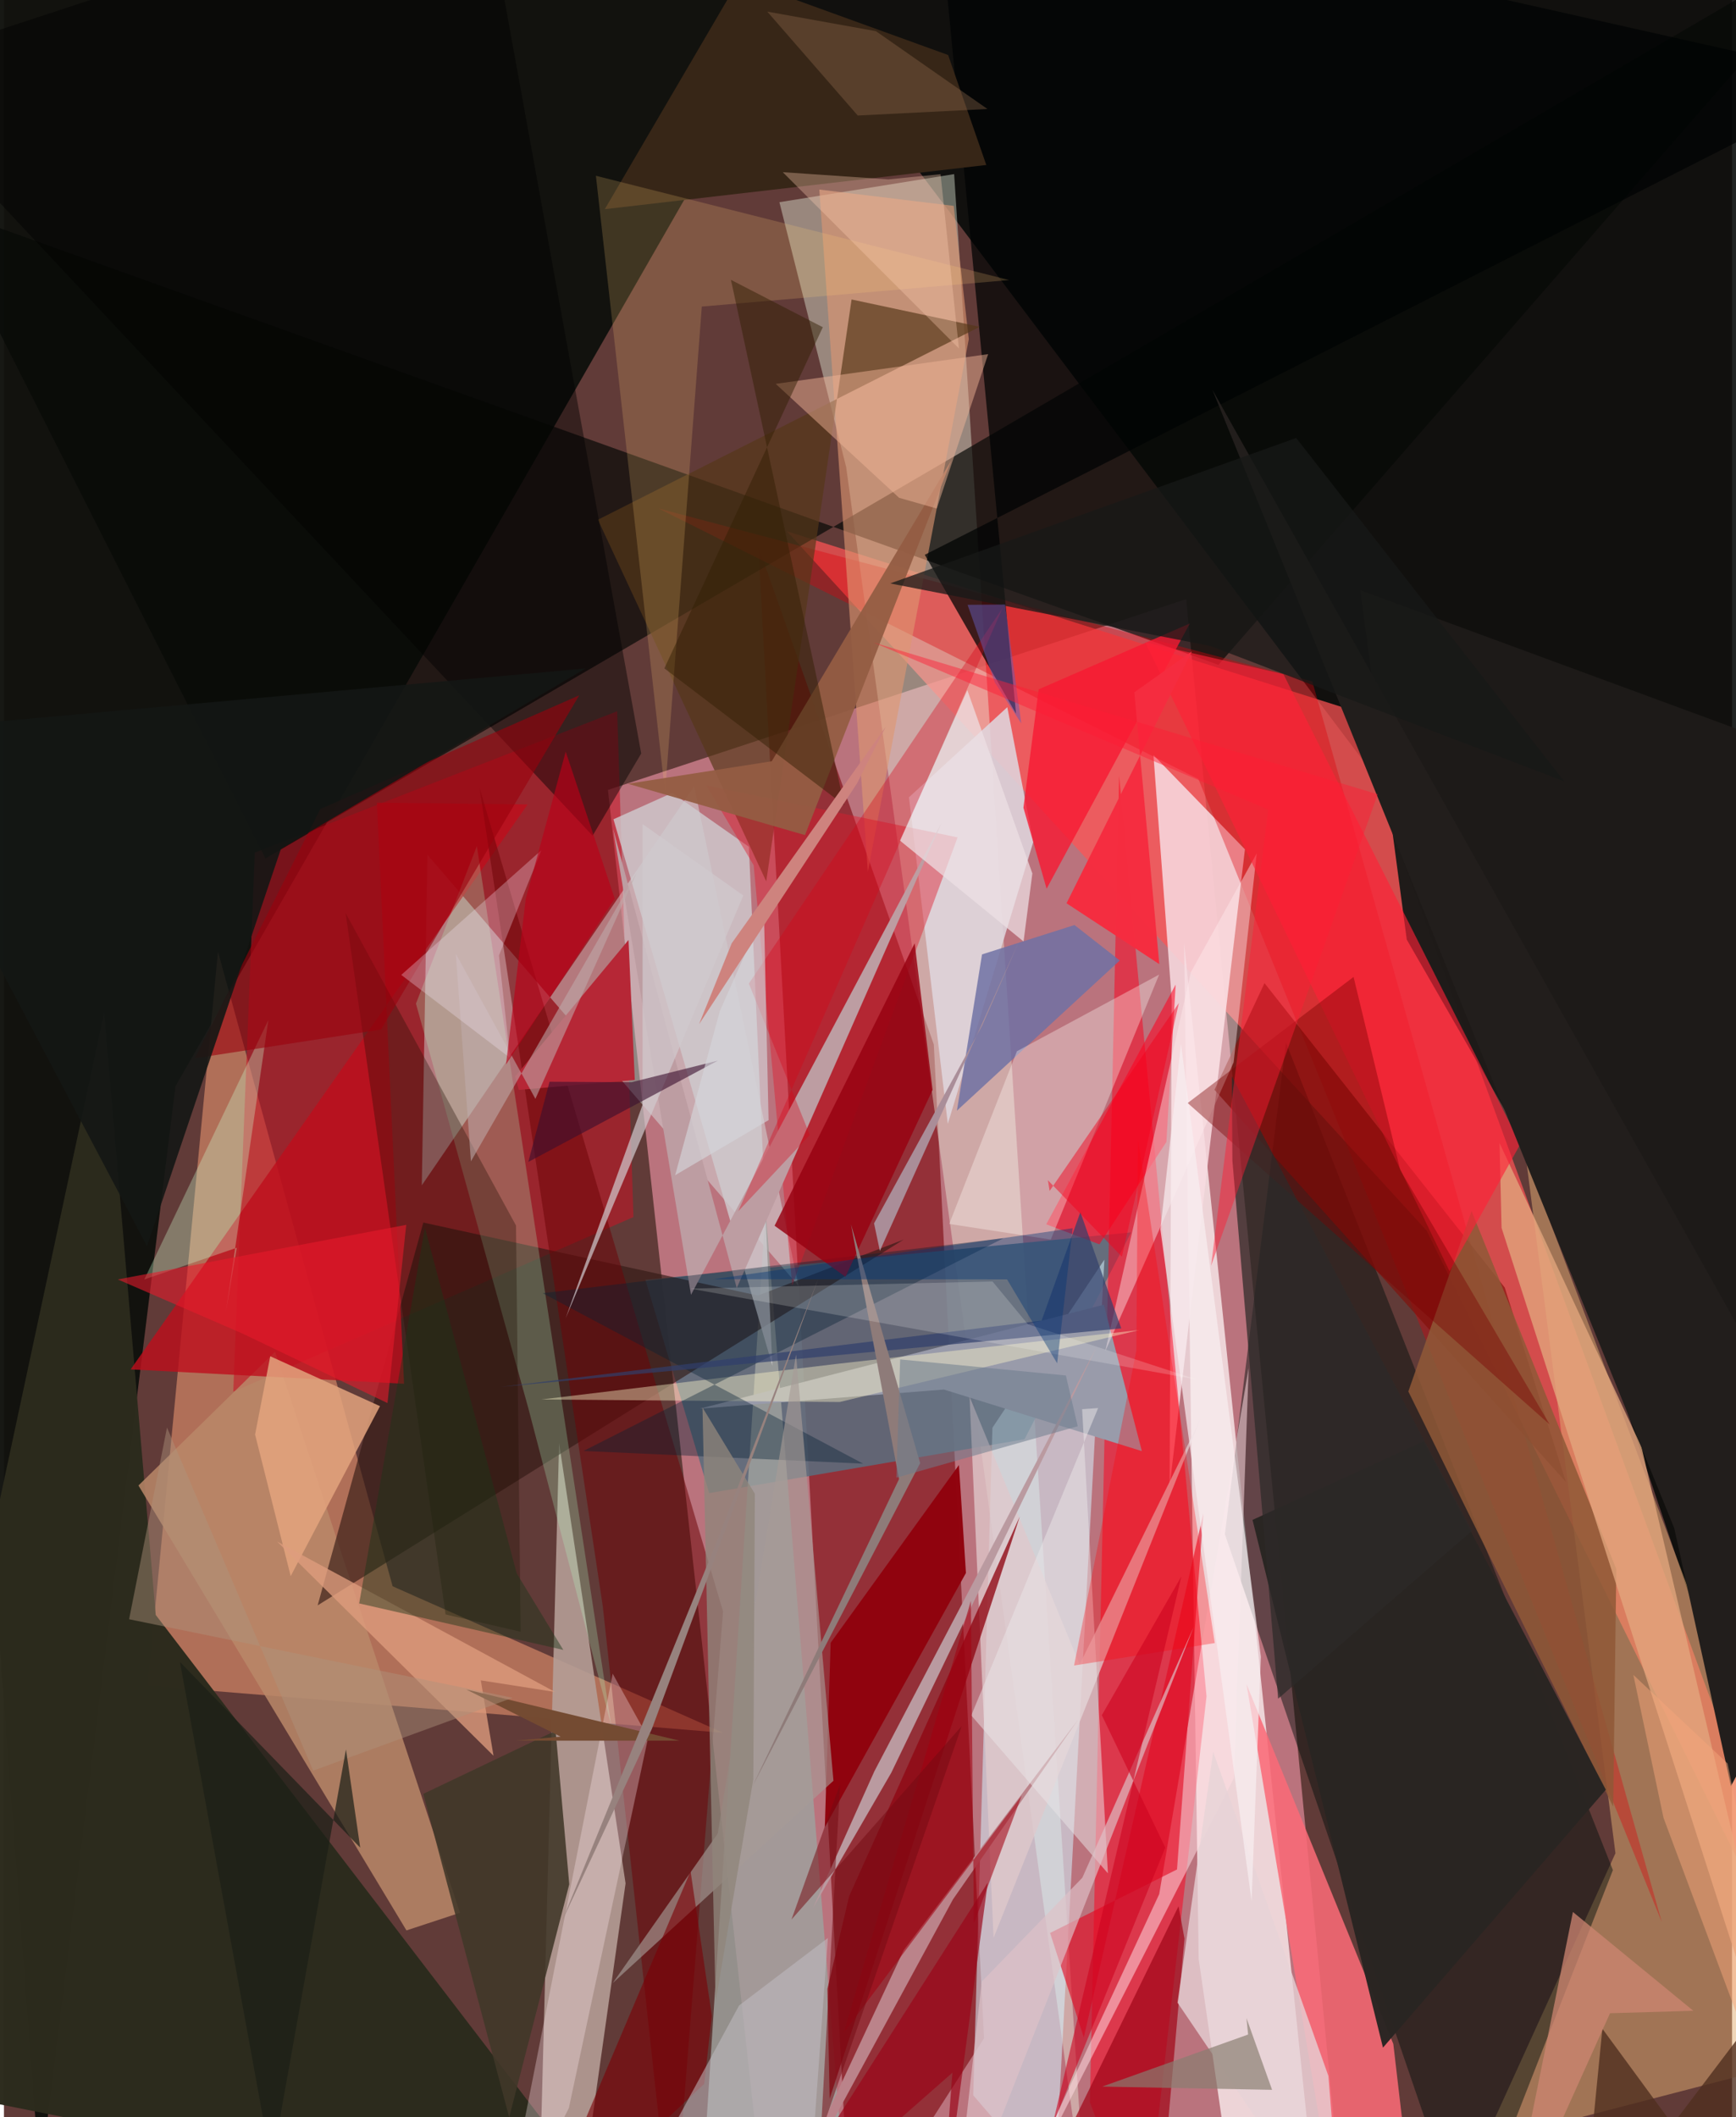<svg xmlns="http://www.w3.org/2000/svg" width="228" height="278" viewBox="0 0 836 1024"><path fill="#613b38" d="M0 0h836v1024H0z"/><path fill="#ec94a5" fill-opacity=".639" d="M649.248 1086l-280.508-9.645-76.544-694.294 279.718-92.28z"/><path fill="#080c0a" fill-opacity=".902" d="M696.5 419.556L333.433-62h549.618l-16.398 985.774z"/><path fill="#10110d" fill-opacity=".965" d="M17.421 1054.183L-62 2.393 420.165-62 82.98 525.378z"/><path fill="#fe5354" fill-opacity=".722" d="M688.234 595.186L898 1019.304 649.87 342.788l-271.123-85.835z"/><path fill="#790008" fill-opacity=".58" d="M409.807 1086l64.335-100.14-24.3-480.678-84.922-241.045z"/><path fill="#ecf5e2" fill-opacity=".408" d="M375.142 97.794l32.296 128.124 116.007 844.771-63.769-986.477z"/><path fill="#ffa379" fill-opacity=".498" d="M103.536 460.272l84.483 306.952 159.917 70.865-278.364-22.828z"/><path fill="#efd6da" fill-opacity=".973" d="M631.645 1037.86l-60.731-581.666 7.054 491.27L597.986 1086z"/><path fill="#c71426" fill-opacity=".565" d="M296.662 343.997l7.87 244.647-193.602 84.473 10.414-260.732z"/><path fill="#e2ad73" fill-opacity=".502" d="M898 988.972L736.282 559.976l43.316 336.363-63.67 139.895z"/><path fill="#060a07" fill-opacity=".694" d="M587.526 321.56L898-35.165 126.512 415.209-33.295 99.138z"/><path fill="#b59e97" fill-opacity=".89" d="M300.72 910.931l-32.156-212.904L258.396 1086h17.583z"/><path fill="#5c6c7c" fill-opacity=".89" d="M545.288 596.06l-51.574 100.06-152.544 26.045-30.857-103.172z"/><path fill="#2c2b1d" fill-opacity=".988" d="M73.422 781.08l227.593 297.14L-62 1005.844 48.48 489.588z"/><path fill="#f7dce1" fill-opacity=".855" d="M556.09 365.201l8.862 118.608-1.059 235.447 36.452-308.472z"/><path fill="#000f0c" fill-opacity=".467" d="M707.908 1084.672L778.36 904.51 620.2 504.274l-29.551 237.79z"/><path fill="#defffe" fill-opacity=".384" d="M202.14 573.302l2.742-159.843 179.485 208.446-50.46-241.571z"/><path fill="#fc011e" fill-opacity=".514" d="M525.337 1016.747l14.142-641.59L581.77 820.46 551.374 1086z"/><path fill="#d5f3ff" fill-opacity=".537" d="M468.888 1013.397l9.308-322.848 54.162-81.304-24.115 449.921z"/><path fill="#fa6a77" fill-opacity=".867" d="M646.5 1086l-45.383-271.405 71.018 173.994 5.957 51.041z"/><path fill="#ba8769" fill-opacity=".851" d="M65.064 718.48l66.082-64.695 89.468 271.361-25.897 8.53z"/><path fill="#9fa19e" fill-opacity=".831" d="M368.425 585.313L409.059 1086H300.838l38.906-57.663z"/><path fill="#331a15" fill-opacity=".643" d="M151.758 776.463l51.117-185.157 161.842 35.314 70.554-27.094z"/><path fill="#df000a" fill-opacity=".365" d="M632.954 329.6L801.99 929.61 577.842 376.79 316.656 245.915z"/><path fill="#be0e1c" fill-opacity=".8" d="M193.56 669.282l-13.143-281.05 72.936.838L61.297 662.328z"/><path fill="#1e1b19" fill-opacity=".992" d="M678.635 454.43l-22.477-168.95L898 374.535l-31.529 406.268z"/><path fill="#dfd5dd" fill-opacity=".871" d="M437.807 385.625l18.802 157.973 41.35-136.374-12.568-65.185z"/><path fill="#de9771" fill-opacity=".612" d="M466.76 164.048l-7.299-64.478-65.014-7.886 23.486 329.89z"/><path fill="#010404" fill-opacity=".729" d="M489.617 345.183l-44.151-76.843L898 38.374 450.626-62z"/><path fill="#999baa" d="M454.722 672.069l-118.158 9.27 195.524-50.31 18.405 70.83z"/><path fill="#6e0306" fill-opacity=".525" d="M289.697 776.906l-59.612-395.772 117.797 398.284L323.475 1086z"/><path fill="#563718" fill-opacity=".671" d="M368.77 426.28l-81.424-174.91 184.706-93.305-61.994-13.219z"/><path fill="#cfcbcf" fill-opacity=".808" d="M294.86 396.25l76.885 264.327-11.376-251.022-37.078-26.065z"/><path fill="#372617" d="M456.761 26.6L355.73-9.975l-65.05 111.137 184.545-21.365z"/><path fill="#82100a" fill-opacity=".663" d="M609.811 475.513l-24.195 51.597 169.992 189.636-29.57-93.993z"/><path fill="#b1ffc9" fill-opacity=".247" d="M199.312 485.431l29.462-76.201 65.054 425.55-40.163-153.72z"/><path fill="#de1d2e" fill-opacity=".443" d="M461.332 405.017l-79.99 216.835-18.652-203.346-22.984-38.67z"/><path fill="#8f5937" fill-opacity=".859" d="M709.972 585.724l-30.573 87.28 99.106 200.824 1.509-114.904z"/><path fill="#6e71a4" fill-opacity=".835" d="M461.01 537.185l12.151-75.577 44.728-14.2 21.92 17.146z"/><path fill="#ff0120" fill-opacity=".553" d="M504.223 592.16l62.613-115.941-4.477 76.1-32.398 49.526z"/><path fill="#e2a77e" fill-opacity=".773" d="M882.783 1086L724.504 593.892l-.985-41.024 68.66 146.937z"/><path fill="#b62736" d="M247.364 520.576l1.68 6.58 56.132-4.827-3.028-67.702z"/><path fill="#dfc8cb" fill-opacity=".769" d="M578.714 686.622L478.74 937.268l-11.61-261.762 53.257 129.527z"/><path fill="#413829" fill-opacity=".886" d="M273.48 911.355l-29.061 112.74-41.553-156.468 63.993-30.522z"/><path fill="#e3a47e" fill-opacity=".839" d="M138.713 762.31l-17.227-68.486 7.345-37.848 53.085 24.132z"/><path fill="#8e0612" fill-opacity=".773" d="M398.37 961.954l10.492-44.799 82.583-183.724-91.988 281.604z"/><path fill="#ffdee2" fill-opacity=".529" d="M558.88 916.121l43.278-254.575-7.082 198.338L479.876 1086z"/><path fill="#fffef8" fill-opacity=".337" d="M457.293 591.97l32.751-83.528 68.783-37.053-52.399 128.16z"/><path fill="#ffcf78" fill-opacity=".196" d="M319.823 383.51l17.78-235.234 148.696-12.821L286.37 85.02z"/><path fill="#ffebee" fill-opacity=".42" d="M574.194 470.215l-41.41 183.316L594.88 513.8l11.18-101.065z"/><path fill="#bd9da2" d="M354.5 622.98l98.98-224.805-121.106 228.084-37.651-225.163z"/><path fill="#cdfed2" fill-opacity=".322" d="M107.375 634.4l20.537-141.06-60 125.468 44.726-15.315z"/><path fill-opacity=".447" d="M308.283 364.444L230.91-62-62 34.05l346.763 370.17z"/><path fill="#f71832" fill-opacity=".792" d="M573.676 301.571l-73.11 31.82-7.377 57.28 11.216 39.174z"/><path fill="#ffe8ee" fill-opacity=".314" d="M273.279 1019.585L239.907 1086l54.581-276.499 17.139 30.958z"/><path fill="#fef7cb" fill-opacity=".412" d="M402.346 659.728l147.003-16.465-145.044 34.835-144.287-1.224z"/><path fill="#200e00" fill-opacity=".329" d="M165.297 441.658l48.341 339.192 36.315 8.355-2.243-196.461z"/><path fill="#90030e" fill-opacity=".984" d="M461.99 708.588l-62.05 85.953-2.835 89.23 68.277-122.97z"/><path fill="#ff2137" fill-opacity=".627" d="M733.586 553.345l-114.614-227.28-66.858-15.396 147.22 304.193z"/><path fill="#bb838a" d="M519.715 831.636l-60.573 86.967L368.444 1086l66.82-142.786z"/><path fill="#072034" fill-opacity=".384" d="M483.549 598.877L280.35 701.787l135.266 6.127-155.023-82.448z"/><path fill="#e30720" fill-opacity=".612" d="M580.253 731.957l-12.766 172.231-61.4 30.713 16.317 50.548z"/><path fill="#221e1c" d="M835.462 863.871L898 747.054 584.619 188.515 808.06 739.212z"/><path fill="#de9d7e" fill-opacity=".773" d="M132.128 745.578L236.83 849.193l-6.137-36.46 35.914 5.616z"/><path fill="#9a000c" fill-opacity=".6" d="M182.415 497.945l-90.072 13.91 60.7-120.565 125.242-54.978z"/><path fill="#a1081a" fill-opacity=".725" d="M571.107 937.6l-2.878-15.626-78.066 160.011 72.479-49.407z"/><path fill="#ba9aa0" d="M421.08 856.712l-29.627 66.01 37.793-65.283 99.178-205.583z"/><path fill="#303f6b" fill-opacity=".69" d="M501.977 638.732l-261.776 32.084 300.317-28.317-19.778-56.24z"/><path fill="#e9e5e8" fill-opacity=".506" d="M521.59 681.587l7.734-.56-61.368 148.66 66.107 76.393z"/><path fill="#970011" fill-opacity=".82" d="M449.245 527.129l-42.14 90.428-34.302-24.71 67.772-136.603z"/><path fill="#ff0008" fill-opacity=".302" d="M547.83 653.15l.775-101.98 37.158 243.517-68.067 10.863z"/><path fill="#d80016" fill-opacity=".345" d="M360.348 475.714l122.755-181.641-127.888 291.775 34.63-36.919z"/><path fill="#a79b97" fill-opacity=".631" d="M401.285 861.282l-106.81 97.905 50.835-72.356 37.875-231.684z"/><path fill="#f52d40" fill-opacity=".992" d="M514.038 436.887l60.67-121.835-27.863 19.785 12.083 131.492z"/><path fill="#a20010" fill-opacity=".569" d="M469.224 930.405l23.132-61.949-86.091 114.73 61.5-208.893z"/><path fill="#945d43" fill-opacity=".941" d="M458.27 222.732l-70.76 181.184-85.643-24.834 69.559-10.89z"/><path fill="#e7d3d7" fill-opacity=".776" d="M640.73 1004.065l6.553 81.935-79.54-117.373 17.243-121.33z"/><path fill="#f3b697" fill-opacity=".475" d="M451.27 245.96l-18.22-5.188-59.688-55.108 102.758-14.376z"/><path fill="#beabab" fill-opacity=".561" d="M225.909 561.695l-7.329-100.43 38.516 70.214 48.914-109.155z"/><path fill="#f7eef1" fill-opacity=".71" d="M608.056 801.325l-38.644-296.424-9.963 89.65 44.115 324.907z"/><path fill="#7c0005" fill-opacity=".608" d="M332.154 905.021L255.45 1086l83.325-78.12 3.687-32.84z"/><path fill="#f8ebfd" fill-opacity=".286" d="M260.001 411.215l-20.54 50.917 5.367 49.536-52.627-40.134z"/><path fill="#d0c9cd" fill-opacity=".706" d="M308.945 534.298l.033-135.715 48.694 34.53-85.945 204.489z"/><path fill="#292522" fill-opacity=".976" d="M604.027 735.124l82.8-38.023 88.118 168.54L667.13 990.37z"/><path fill="#141715" fill-opacity=".894" d="M69.176 602.716L-62 354.303l343.336-30.986-147.322 87.234z"/><path fill="#790000" fill-opacity=".404" d="M675.447 565.821l-22.545-93.307-80.25 60.983L747.824 689.02z"/><path fill="#aa8e99" fill-opacity=".996" d="M473.258 495.988l-52.33 95.708 2.81 13.32 67.166-149.36z"/><path fill="#e71a2c" fill-opacity=".588" d="M55.092 618.82l139.517-26.403-9.063 86.205-69.898-33.517z"/><path fill="#744b32" fill-opacity=".992" d="M223.602 817.12l103.233 24.794-79.32-.02 21.771-1.941z"/><path fill="#ede0e5" fill-opacity=".722" d="M497.512 422.46l-31.455-88.669-32.57 72.795 59.767 48.78z"/><path fill="#390f2e" fill-opacity=".596" d="M263.928 523.202l39.715.229 41.729-10.442-91.701 48.999z"/><path fill="#502f1f" fill-opacity=".792" d="M850.118 1086l-76.85-104.777L762.977 1086l108.865-143.717z"/><path fill="#8e7b79" d="M443.234 707.668l-33.456-115.475 23.229 123.21-70.982 148.747z"/><path fill="#321f03" fill-opacity=".475" d="M396.14 158.266L319.483 323.27l86.994 66.172-54.774-254.08z"/><path fill="#2d2a29" fill-opacity=".725" d="M594.016 520.594l.271 40.758 22.13 260.243 93.756-81.199z"/><path fill="#1c371a" fill-opacity=".451" d="M248.024 760.918l-44.383-167.186-31.8 181.786 98.762 22.49z"/><path fill="#cd8571" fill-opacity=".753" d="M817.269 972.543l-40.297 1.184L726.452 1086l32.565-161.24z"/><path fill="#c1bcc3" fill-opacity=".541" d="M398.601 937.327l-42.956 32.642L292.702 1086l97.024-25.765z"/><path fill="#171817" fill-opacity=".749" d="M428.75 282.18l154.887 30.257 171.203 65.489-129.69-166.093z"/><path fill="#ffcfb5" fill-opacity=".329" d="M461.984 168.543l-85.22-85.266 51.11 3.482 25.224-2.503z"/><path fill="#dec2c8" fill-opacity=".667" d="M575.536 786.972L521.687 908.19l-48.654 50.24-14.173 125.873z"/><path fill="#887d71" fill-opacity=".678" d="M531.286 1009.21l70.59-25.175-.78-7.934 12.39 34.68z"/><path fill="#916b4c" fill-opacity=".369" d="M421.832 15.072l53.964 37.647-62.764 3.159-43.76-50.26z"/><path fill="#d4d6db" fill-opacity=".635" d="M324.697 568.412l21.609-79.318 21.342-48.315 2.257 100.992z"/><path fill="#90857b" fill-opacity=".78" d="M362.523 860.54l-18.27 107.89-6.322-287.673 25.336 41.726z"/><path fill="#635ab6" fill-opacity=".502" d="M492.159 349.937l-12.75-19.74-13.241-37.667 18.148-.134z"/><path fill="#750b13" fill-opacity=".518" d="M395.164 1031.885L463.33 834.84l-82.34 93.559 23.527-65.626z"/><path fill="#ce837e" d="M426.6 351.474l-13.89 27.38-76.442 116.512 15.798-39.132z"/><path fill="#990518" fill-opacity=".678" d="M458.837 1002.489L363.895 1086l112.033-175.436L452.518 1086z"/><path fill="#ff1c35" fill-opacity=".447" d="M583.984 612.173l80.57-228.019-243.947-73.408 191.017 80.84z"/><path fill="#cc031f" fill-opacity=".596" d="M531.128 829.578l30.695 64.041-54.652 134.58 62.433-265.734z"/><path fill="#bb0018" fill-opacity=".639" d="M295.491 434.657l-23.734-71.123-19.326 71.176-9.554 80.152z"/><path fill="#ae947d" fill-opacity=".443" d="M246.08 821.16l-96.476 35.241-70.724-165.96-18.334 92.734z"/><path fill="#fffffe" fill-opacity=".184" d="M331.955 623.257l146.285-3.458 17.086 20.678 81.931 26.806z"/><path fill="#97827e" d="M313.464 836.16l80.426-217.553-49.006 126.932-74.778 183.403z"/><path fill="#013475" fill-opacity=".404" d="M509.506 659.387l7.509-65.345-173.698 24.647 141.947.091z"/><path fill="#1c1f17" fill-opacity=".71" d="M129.474 1047.078L85.142 803.843l87.2 89.796-6.89-47.514z"/><path fill="#f4001b" fill-opacity=".467" d="M568.387 485.126l-27.561 122.695-35.793-36.985.828 5.182z"/><path fill="#f5a57c" fill-opacity=".49" d="M788.258 810.09l14.592 69.15L880.066 1086l-46.187-233.046z"/><path fill="#6d7b8c" fill-opacity=".529" d="M433.56 657.497l-1.835 57.202 87.733-24.879-5.734-24.548z"/></svg>